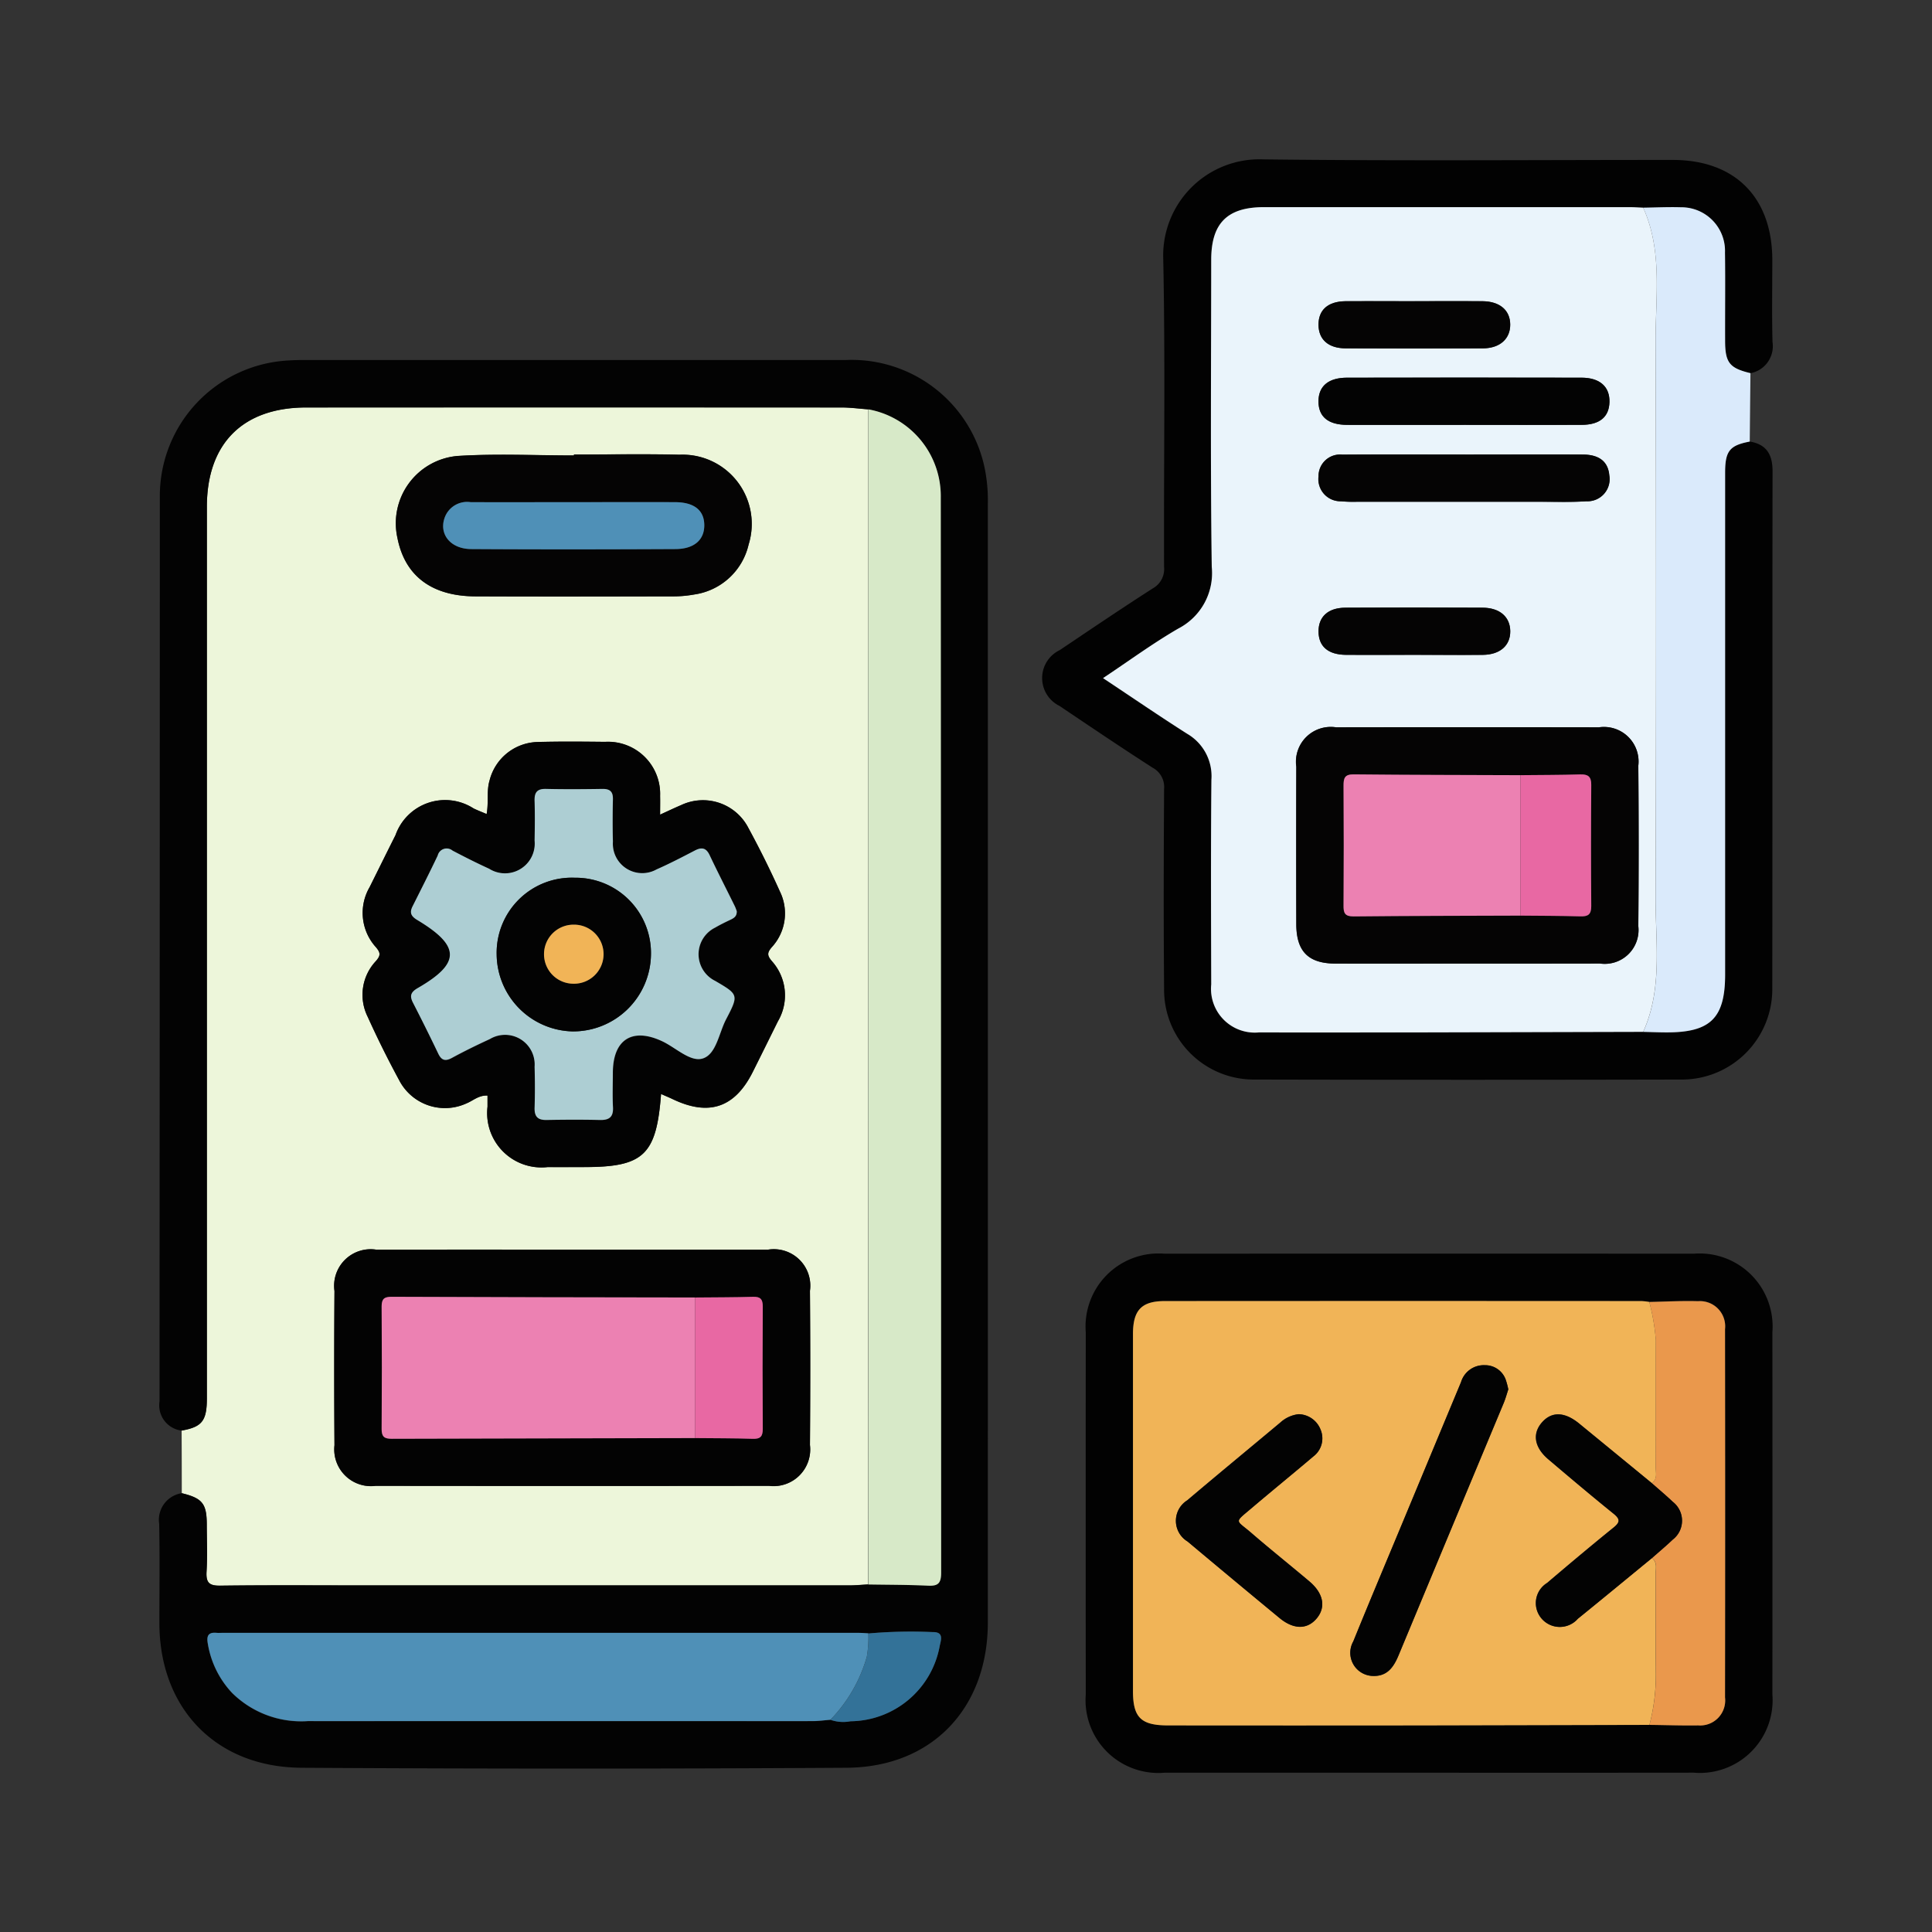<svg xmlns="http://www.w3.org/2000/svg" xmlns:xlink="http://www.w3.org/1999/xlink" width="96" height="96" viewBox="0 0 96 96">
  <rect x="0" y="0" width="96" height="96" fill="#333333" stroke="none"/>
  <defs>
    <clipPath id="clip-path">
      <rect id="Rectángulo_36566" data-name="Rectángulo 36566" width="96" height="96" fill="#fff" stroke="#707070" stroke-width="1"/>
    </clipPath>
  </defs>
  <g id="Grupo_85709" data-name="Grupo 85709" clip-path="url(#clip-path)">
    <g id="Grupo_85710" data-name="Grupo 85710" transform="translate(60.027 359.04)">
      <path id="Trazado_126691" data-name="Trazado 126691" d="M-48.574-257.864q0-1.558-.008-3.116c1.014-.181,1.253-.483,1.253-1.609q0-22.144,0-44.288c0-3.151,1.788-4.94,4.94-4.94q13.3,0,26.6,0c.441,0,.882.061,1.322.093q0,24.115,0,48.229,0,5.081-.012,10.161c-.31.016-.621.047-.932.047q-12,0-23.994,0c-2.423,0-4.846-.018-7.268.013-.562.008-.707-.166-.676-.7.045-.779.015-1.563.011-2.344C-47.335-257.347-47.554-257.616-48.574-257.864ZM-24.76-277.7c.245.108.409.176.57.253,1.807.868,3.1.433,3.99-1.351.42-.837.833-1.677,1.249-2.515a2.543,2.543,0,0,0-.3-2.985c-.235-.277-.248-.412-.006-.695a2.473,2.473,0,0,0,.4-2.774c-.479-1.067-1-2.117-1.56-3.146a2.539,2.539,0,0,0-3.35-1.137c-.329.139-.652.295-1.039.471,0-.362.006-.647,0-.932a2.59,2.59,0,0,0-2.726-2.685c-1.121-.012-2.244-.023-3.364.008a2.525,2.525,0,0,0-2.384,1.911c-.159.538-.037,1.088-.146,1.669-.228-.1-.441-.18-.647-.278a2.613,2.613,0,0,0-3.882,1.324c-.432.86-.858,1.723-1.287,2.585A2.537,2.537,0,0,0-38.93-285c.236.278.243.413,0,.693a2.445,2.445,0,0,0-.406,2.77q.722,1.6,1.561,3.144a2.56,2.56,0,0,0,3.352,1.153c.328-.133.6-.409,1.04-.385,0,.194,0,.374,0,.553a2.7,2.7,0,0,0,2.993,3c.6.005,1.2,0,1.8,0C-25.63-274.067-24.988-274.662-24.76-277.7Zm-4.379,7.736q-4.886,0-9.773,0a1.816,1.816,0,0,0-2.076,2.054q-.024,3.831,0,7.662a1.826,1.826,0,0,0,2.046,2.02q9.772.011,19.545,0a1.822,1.822,0,0,0,2.035-2.03q.032-3.831,0-7.662a1.813,1.813,0,0,0-2.086-2.044Q-24.292-269.97-29.139-269.966Zm.051-39.509v.046c-1.93,0-3.865-.1-5.787.026a3.355,3.355,0,0,0-2.985,4.076c.371,1.879,1.7,2.888,3.868,2.9,3.26.014,6.521.007,9.782,0a5.781,5.781,0,0,0,1.089-.092,3.244,3.244,0,0,0,2.714-2.488,3.44,3.44,0,0,0-3.438-4.457C-25.592-309.51-27.341-309.475-29.088-309.475Z" transform="translate(-2.42 -26.979)" fill="#edf6da"/>
      <path id="Trazado_126692" data-name="Trazado 126692" d="M-50.994-263.016c1.02.248,1.239.517,1.245,1.553,0,.782.034,1.565-.011,2.344-.031.534.114.707.676.7,2.422-.032,4.846-.013,7.268-.013q12,0,23.994,0c.311,0,.621-.031.932-.047.988.017,1.978.013,2.965.06.5.024.658-.107.658-.64q-.024-26.713-.018-53.426a4.382,4.382,0,0,0-3.6-4.385c-.441-.032-.882-.093-1.322-.093q-13.3-.008-26.6,0c-3.153,0-4.94,1.789-4.94,4.94q0,22.144,0,44.288c0,1.127-.239,1.428-1.253,1.609a1.263,1.263,0,0,1-1.1-1.449q.012-22.494.015-44.988A6.741,6.741,0,0,1-45.7-319.3c.234-.015.469-.023.7-.023q13.5,0,26.992,0a6.752,6.752,0,0,1,6.991,5.854,8.035,8.035,0,0,1,.075,1.324q.005,27.776,0,55.551c0,4.263-2.775,7.2-7.03,7.221q-13.534.083-27.07,0c-4.256-.023-7.06-2.951-7.065-7.189,0-1.643.023-3.287-.01-4.929A1.337,1.337,0,0,1-50.994-263.016Zm32.229,11.259a1.911,1.911,0,0,0,1,.073,4.552,4.552,0,0,0,4.425-3.707c.055-.3.251-.738-.348-.724a23.947,23.947,0,0,0-3.193.069c-.182-.008-.364-.023-.546-.023H-48.946c-.1,0-.209.009-.313,0-.462-.046-.511.19-.437.574a4.662,4.662,0,0,0,1.2,2.41,4.883,4.883,0,0,0,3.767,1.4q12.552-.005,25.105,0C-19.336-251.694-19.051-251.735-18.765-251.757Z" transform="translate(0 -21.828)" fill="#030303"/>
      <path id="Trazado_126693" data-name="Trazado 126693" d="M122.931-337.1c.836.139,1.134.65,1.132,1.474-.013,8.555,0,17.11-.013,25.666a4.494,4.494,0,0,1-4.565,4.562q-10.563.024-21.127,0a4.458,4.458,0,0,1-4.529-4.5c-.028-3.312-.02-6.625,0-9.937a1.087,1.087,0,0,0-.575-1.061c-1.556-1-3.088-2.034-4.621-3.067a1.541,1.541,0,0,1,.014-2.775c1.534-1.032,3.066-2.068,4.622-3.066a1.1,1.1,0,0,0,.559-1.071c-.019-5.086.063-10.174-.04-15.258a4.783,4.783,0,0,1,4.974-4.988c6.78.082,13.563.026,20.344.028,3.093,0,4.943,1.864,4.945,4.975,0,1.356-.026,2.713.01,4.069a1.369,1.369,0,0,1-1.1,1.555c-1.045-.25-1.257-.52-1.259-1.622,0-1.458.014-2.915-.006-4.372a2.168,2.168,0,0,0-2.194-2.248c-.623-.02-1.248.012-1.871.02-.234-.009-.468-.027-.7-.027q-9.075,0-18.15,0c-1.817,0-2.612.8-2.613,2.62,0,5.085-.044,10.171.027,15.255a3.1,3.1,0,0,1-1.665,3.066c-1.268.735-2.456,1.609-3.737,2.461,1.449.962,2.8,1.889,4.185,2.768a2.434,2.434,0,0,1,1.2,2.282c-.032,3.39-.019,6.78-.009,10.17a2.174,2.174,0,0,0,2.376,2.384c2.764.011,5.528.007,8.293,0q5.4-.008,10.794-.027c.39.009.78.026,1.17.026,2.18,0,2.9-.716,2.9-2.884q0-12.464,0-24.929C121.708-336.634,121.932-336.908,122.931-337.1Z" transform="translate(-96.013)" fill="#020202"/>
      <path id="Trazado_126694" data-name="Trazado 126694" d="M111.72-151.939q-6.573,0-13.146,0a3.616,3.616,0,0,1-3.912-3.889q-.007-9,0-18a3.628,3.628,0,0,1,3.914-3.9q13.146-.008,26.293,0a3.628,3.628,0,0,1,3.911,3.9q.007,9,0,18a3.615,3.615,0,0,1-3.913,3.887Q118.293-151.934,111.72-151.939Zm10.945-23.395a3.368,3.368,0,0,0-.386-.043q-11.845,0-23.69,0c-1.155,0-1.579.453-1.58,1.637q0,8.875,0,17.748c0,1.313.4,1.7,1.74,1.7q6.294,0,12.588,0,5.668-.006,11.335-.026c.807.009,1.615.039,2.421.021a1.243,1.243,0,0,0,1.335-1.391q.013-9.147,0-18.295a1.253,1.253,0,0,0-1.345-1.392C124.279-175.4,123.472-175.349,122.665-175.333Z" transform="translate(-100.738 -119.016)" fill="#020202"/>
      <path id="Trazado_126695" data-name="Trazado 126695" d="M182.991-343.518c.624-.008,1.249-.04,1.871-.02a2.168,2.168,0,0,1,2.194,2.248c.02,1.457,0,2.915.006,4.372,0,1.1.214,1.372,1.259,1.622q-.018,1.7-.035,3.4c-1,.191-1.223.466-1.223,1.545q0,12.464,0,24.929c0,2.168-.722,2.886-2.9,2.884-.39,0-.78-.017-1.17-.026.972-2.156.608-4.444.615-6.683q.046-13.794,0-27.587C183.6-339.074,183.963-341.362,182.991-343.518Z" transform="translate(-161.369 -5.203)" fill="#daeafb"/>
      <path id="Trazado_126696" data-name="Trazado 126696" d="M60.2-311.507a4.382,4.382,0,0,1,3.6,4.385q.013,26.713.018,53.426c0,.533-.161.664-.658.64-.987-.047-1.976-.043-2.965-.06q.006-5.081.012-10.161Q60.2-287.392,60.2-311.507Z" transform="translate(-77.08 -27.193)" fill="#d7e9c8"/>
      <path id="Trazado_126697" data-name="Trazado 126697" d="M-5.086-241.352c-.227,3.04-.87,3.635-3.829,3.635-.6,0-1.2,0-1.8,0a2.7,2.7,0,0,1-2.993-3c0-.18,0-.359,0-.553-.435-.024-.712.252-1.04.385a2.56,2.56,0,0,1-3.352-1.153q-.835-1.543-1.561-3.144a2.445,2.445,0,0,1,.406-2.77c.244-.279.236-.415,0-.693a2.538,2.538,0,0,1-.312-2.983c.429-.861.854-1.725,1.287-2.585A2.613,2.613,0,0,1-14.4-255.54c.206.1.419.181.647.278.109-.581-.013-1.131.146-1.669a2.526,2.526,0,0,1,2.384-1.911c1.121-.031,2.243-.019,3.364-.008a2.59,2.59,0,0,1,2.726,2.685c.007.285,0,.57,0,.932.387-.176.71-.331,1.039-.471a2.539,2.539,0,0,1,3.35,1.137c.557,1.029,1.081,2.079,1.56,3.146a2.473,2.473,0,0,1-.4,2.774c-.242.282-.229.417.006.695a2.543,2.543,0,0,1,.3,2.985c-.416.838-.83,1.678-1.249,2.515-.895,1.784-2.184,2.219-3.99,1.351C-4.677-241.176-4.842-241.244-5.086-241.352Zm3.761-9.086c-.027-.068-.058-.167-.1-.26-.414-.84-.84-1.673-1.242-2.519-.179-.378-.407-.4-.745-.219-.622.325-1.247.649-1.889.932a1.461,1.461,0,0,1-2.17-1.376c-.019-.7-.015-1.408,0-2.112.008-.367-.138-.516-.506-.512-.939.012-1.878.02-2.816,0-.459-.012-.584.189-.569.611.023.651.017,1.3,0,1.955a1.478,1.478,0,0,1-2.26,1.4c-.614-.282-1.219-.586-1.817-.9a.457.457,0,0,0-.737.245c-.4.846-.826,1.681-1.246,2.517-.158.314-.093.492.231.686,2.152,1.291,2.159,2.149.028,3.379-.357.206-.417.391-.236.742q.645,1.247,1.249,2.516c.159.332.344.395.675.217.618-.332,1.248-.644,1.886-.937a1.472,1.472,0,0,1,2.227,1.375c.017.677.02,1.356,0,2.033-.015.435.15.618.588.611.886-.014,1.773-.018,2.659,0,.461.01.671-.147.647-.633-.029-.572-.009-1.147-.006-1.72.006-1.651.974-2.251,2.458-1.556.677.318,1.4,1.051,2.016.851.667-.216.795-1.258,1.151-1.941.638-1.223.619-1.233-.541-1.912a1.475,1.475,0,0,1,0-2.648c.247-.144.5-.27.763-.392C-1.462-250.094-1.312-250.182-1.325-250.439Z" transform="translate(-22.094 -63.33)" fill="#030303"/>
      <path id="Trazado_126698" data-name="Trazado 126698" d="M-12.546-178.368q4.847,0,9.694,0a1.813,1.813,0,0,1,2.086,2.044q.028,3.831,0,7.662a1.822,1.822,0,0,1-2.035,2.03q-9.773.012-19.545,0a1.826,1.826,0,0,1-2.046-2.02q-.03-3.831,0-7.662a1.816,1.816,0,0,1,2.076-2.054Q-17.432-178.373-12.546-178.368Zm6.067,2.378q-7.535-.014-15.071-.035c-.362,0-.5.094-.5.479q.024,3.046,0,6.092c0,.379.13.485.5.484q7.536-.029,15.071-.035c.959.01,1.919.006,2.878.036.379.012.491-.128.489-.494q-.018-3.036,0-6.073c0-.371-.115-.5-.49-.489C-4.56-176-5.52-176-6.479-175.99Z" transform="translate(-19.014 -118.578)" fill="#030303"/>
      <path id="Trazado_126699" data-name="Trazado 126699" d="M-5.772-304.375c1.748,0,3.5-.035,5.243.008a3.44,3.44,0,0,1,3.438,4.457A3.244,3.244,0,0,1,.2-297.421a5.781,5.781,0,0,1-1.089.092c-3.261.007-6.521.014-9.782,0-2.173-.009-3.5-1.019-3.868-2.9a3.355,3.355,0,0,1,2.985-4.076c1.922-.121,3.857-.026,5.787-.026Zm.019,2.367c-1.718,0-3.436.006-5.154,0a1.184,1.184,0,0,0-1.294.784c-.284.81.294,1.54,1.319,1.547,3.384.025,6.768.02,10.153,0,.935,0,1.439-.464,1.433-1.195S.2-302-.754-302.007C-2.42-302.014-4.086-302.009-5.753-302.008Z" transform="translate(-25.737 -32.08)" fill="#050404"/>
      <path id="Trazado_126700" data-name="Trazado 126700" d="M-13.548-113.329c-.285.022-.571.063-.856.063q-12.553.005-25.105,0a4.883,4.883,0,0,1-3.767-1.4,4.662,4.662,0,0,1-1.2-2.41c-.074-.384-.024-.62.437-.574.1.01.208,0,.313,0h31.518c.182,0,.364.015.546.023a5.567,5.567,0,0,1-.075,1.16A7.4,7.4,0,0,1-13.548-113.329Z" transform="translate(-5.217 -160.256)" fill="#4f90b7"/>
      <path id="Trazado_126701" data-name="Trazado 126701" d="M54.209-113.458a7.4,7.4,0,0,0,1.809-3.128,5.567,5.567,0,0,0,.075-1.16,23.951,23.951,0,0,1,3.193-.069c.6-.014.4.427.348.724a4.552,4.552,0,0,1-4.425,3.707A1.911,1.911,0,0,1,54.209-113.458Z" transform="translate(-72.974 -160.127)" fill="#337298"/>
      <path id="Trazado_126702" data-name="Trazado 126702" d="M124.247-343.521c.972,2.156.608,4.444.615,6.683q.046,13.794,0,27.587c-.008,2.239.357,4.527-.615,6.683q-5.4.014-10.794.027c-2.764,0-5.528.009-8.293,0a2.174,2.174,0,0,1-2.376-2.384c-.01-3.39-.024-6.78.009-10.17a2.434,2.434,0,0,0-1.2-2.282c-1.383-.879-2.736-1.806-4.185-2.768,1.281-.852,2.469-1.726,3.737-2.461a3.1,3.1,0,0,0,1.665-3.066c-.071-5.084-.029-10.17-.027-15.255,0-1.823.8-2.619,2.613-2.62q9.075,0,18.15,0C123.779-343.548,124.013-343.53,124.247-343.521Zm-8.8,37.559c2.215,0,4.43.006,6.645,0a1.68,1.68,0,0,0,1.912-1.853q.034-3.987,0-7.975a1.72,1.72,0,0,0-1.96-1.908q-6.528-.013-13.056,0a1.73,1.73,0,0,0-1.981,1.953q-.012,3.909,0,7.819c0,1.362.6,1.96,1.95,1.965C111.125-305.957,113.288-305.962,115.451-305.962Zm-.054-25.292v0c-2.032,0-4.064-.01-6.1.005a1.071,1.071,0,0,0-1.182,1.085,1.1,1.1,0,0,0,1.118,1.233,6.536,6.536,0,0,0,.78.024q4.572,0,9.145,0c.756,0,1.513.026,2.265-.025a1.1,1.1,0,0,0,1.14-1.283c-.058-.671-.482-1.032-1.308-1.038C119.306-331.264,117.352-331.254,115.4-331.254Zm.01-1.475c1.928,0,3.857.007,5.785,0,.9,0,1.362-.4,1.381-1.131.02-.76-.475-1.211-1.389-1.212q-5.823-.011-11.647,0c-.929,0-1.424.427-1.422,1.181s.48,1.159,1.43,1.163C111.5-332.724,113.453-332.729,115.408-332.729ZM112.839-321.3c1.148,0,2.3.01,3.443,0,.855-.01,1.366-.468,1.359-1.177s-.522-1.162-1.38-1.166q-3.4-.016-6.807,0c-.865,0-1.344.452-1.339,1.186s.471,1.147,1.359,1.156C110.6-321.293,111.717-321.3,112.839-321.3Zm.063-17.571c-1.148,0-2.3-.01-3.443,0-.881.01-1.347.429-1.344,1.169s.487,1.169,1.354,1.173q3.4.017,6.807,0c.853,0,1.368-.474,1.364-1.182s-.513-1.151-1.374-1.16C115.145-338.883,114.023-338.874,112.9-338.873Z" transform="translate(-102.625 -5.2)" fill="#eaf4fb"/>
      <path id="Trazado_126703" data-name="Trazado 126703" d="M127.814-149.171q-5.667.013-11.335.026-6.294.007-12.588,0c-1.34,0-1.739-.389-1.74-1.7q0-8.874,0-17.748c0-1.185.425-1.637,1.58-1.637q11.845-.008,23.69,0a3.367,3.367,0,0,1,.386.043,10.559,10.559,0,0,1,.325,1.9c-.006,2.1,0,4.21-.006,6.315,0,.273.1.582-.189.792q-1.809-1.483-3.619-2.966c-.732-.6-1.37-.61-1.858-.045s-.364,1.235.327,1.822c1.072.909,2.146,1.816,3.239,2.7.333.269.338.422,0,.693-1.113.9-2.209,1.822-3.3,2.75a1.174,1.174,0,0,0-.368,1.645,1.191,1.191,0,0,0,1.893.135c1.233-1,2.454-2.008,3.681-3.014.286.209.188.517.189.79.008,1.659-.011,3.318.01,4.976A9.838,9.838,0,0,1,127.814-149.171ZM120.8-165.842a3.8,3.8,0,0,0-.132-.493,1.086,1.086,0,0,0-1.03-.706,1.181,1.181,0,0,0-1.186.84q-1.423,3.418-2.845,6.837c-.838,2.015-1.687,4.026-2.509,6.048a1.15,1.15,0,0,0,.947,1.715c.721.037,1.047-.412,1.3-1.017q2.6-6.265,5.217-12.519C120.662-165.375,120.729-165.625,120.8-165.842Zm-10.414,1.23a1.618,1.618,0,0,0-.918.417c-1.54,1.288-3.089,2.565-4.621,3.861a1.2,1.2,0,0,0,.016,2.046q2.274,1.914,4.567,3.8c.707.585,1.389.58,1.858.01.454-.552.325-1.238-.371-1.826-.955-.808-1.935-1.587-2.882-2.406-.789-.683-.881-.48.019-1.246,1.013-.861,2.045-1.7,3.059-2.56a1.123,1.123,0,0,0,.355-1.34A1.2,1.2,0,0,0,110.388-164.611Z" transform="translate(-105.881 -124.16)" fill="#f1b457"/>
      <path id="Trazado_126704" data-name="Trazado 126704" d="M183.968-149.167a9.839,9.839,0,0,0,.322-2.522c-.021-1.658,0-3.317-.01-4.976,0-.272.1-.581-.19-.79.345-.305.7-.6,1.033-.919a1.187,1.187,0,0,0,0-1.882c-.335-.316-.688-.613-1.033-.919.286-.21.188-.519.189-.792.007-2.1,0-4.21.006-6.315a10.56,10.56,0,0,0-.325-1.9c.806-.015,1.613-.062,2.418-.037a1.253,1.253,0,0,1,1.345,1.392q.013,9.148,0,18.295a1.243,1.243,0,0,1-1.335,1.391C185.583-149.128,184.776-149.158,183.968-149.167Z" transform="translate(-162.035 -124.164)" fill="#ea984c"/>
      <path id="Trazado_126705" data-name="Trazado 126705" d="M3.956-245.291c.013.257-.136.345-.31.427-.258.122-.516.248-.763.392a1.475,1.475,0,0,0,0,2.648c1.161.679,1.18.689.541,1.912-.356.683-.484,1.725-1.151,1.941-.614.2-1.339-.533-2.016-.851-1.483-.7-2.452-.1-2.458,1.556,0,.574-.023,1.148.006,1.72.024.487-.186.644-.647.633-.886-.02-1.773-.016-2.659,0-.438.007-.6-.176-.588-.611.023-.677.02-1.356,0-2.033a1.472,1.472,0,0,0-2.227-1.375c-.638.293-1.268.6-1.886.937-.331.178-.516.115-.675-.217q-.607-1.267-1.249-2.516c-.182-.351-.121-.536.236-.742,2.131-1.23,2.124-2.088-.028-3.379-.323-.194-.389-.372-.231-.686.42-.837.844-1.672,1.246-2.517a.457.457,0,0,1,.737-.245c.6.315,1.2.619,1.817.9a1.478,1.478,0,0,0,2.26-1.4c.013-.652.02-1.3,0-1.955-.015-.422.109-.623.569-.611.938.023,1.877.015,2.816,0,.368,0,.514.144.506.512-.015.7-.018,1.408,0,2.112a1.461,1.461,0,0,0,2.17,1.376c.642-.283,1.267-.607,1.889-.932.338-.177.566-.158.745.219.4.846.828,1.679,1.242,2.519C3.9-245.458,3.929-245.359,3.956-245.291Zm-8.04-1.658a3.735,3.735,0,0,0-3.888,3.818A3.864,3.864,0,0,0-4.2-239.313,3.869,3.869,0,0,0-.306-243.1,3.743,3.743,0,0,0-4.084-246.949Z" transform="translate(-27.375 -68.477)" fill="#adced3"/>
      <path id="Trazado_126706" data-name="Trazado 126706" d="M-1.32-163.874q-7.536.014-15.071.035c-.368,0-.5-.1-.5-.484q.022-3.046,0-6.092c0-.384.137-.48.5-.479q7.535.028,15.071.035Q-1.32-167.366-1.32-163.874Z" transform="translate(-24.173 -123.709)" fill="#ec81b2"/>
      <path id="Trazado_126707" data-name="Trazado 126707" d="M32.757-163.876q0-3.492,0-6.984c.959-.01,1.919-.006,2.878-.035.374-.012.492.118.49.489q-.021,3.036,0,6.073c0,.366-.111.506-.489.494C34.676-163.87,33.716-163.866,32.757-163.876Z" transform="translate(-58.25 -123.707)" fill="#e868a3"/>
      <path id="Trazado_126708" data-name="Trazado 126708" d="M-.632-296.806c1.666,0,3.332-.005,5,0,.953,0,1.452.4,1.459,1.136s-.5,1.19-1.433,1.195c-3.384.017-6.768.021-10.153,0-1.025-.008-1.6-.737-1.319-1.547a1.184,1.184,0,0,1,1.294-.784C-4.068-296.8-2.35-296.806-.632-296.806Z" transform="translate(-30.858 -37.282)" fill="#4f90b7"/>
      <path id="Trazado_126709" data-name="Trazado 126709" d="M136.462-249.4c-2.163,0-4.326.005-6.489,0-1.351,0-1.946-.6-1.95-1.965q-.01-3.909,0-7.819A1.73,1.73,0,0,1,130-261.141q6.528-.011,13.056,0a1.72,1.72,0,0,1,1.96,1.908q.032,3.987,0,7.975a1.68,1.68,0,0,1-1.912,1.853C140.892-249.4,138.677-249.4,136.462-249.4Zm2.69-9.36c-2.762-.01-5.524-.012-8.286-.04-.451,0-.5.2-.5.563q.017,2.972,0,5.943c0,.377.06.557.5.552,2.762-.029,5.524-.03,8.286-.04.989.01,1.979.008,2.968.037.384.011.559-.078.554-.512q-.029-3.009,0-6.019c0-.422-.164-.533-.555-.522C141.13-258.771,140.14-258.772,139.151-258.762Z" transform="translate(-123.635 -61.76)" fill="#050404"/>
      <path id="Trazado_126710" data-name="Trazado 126710" d="M138.833-304.351c1.954,0,3.908-.01,5.862,0,.826.006,1.249.367,1.308,1.038a1.1,1.1,0,0,1-1.14,1.283c-.752.051-1.51.025-2.265.025q-4.572,0-9.145,0a6.536,6.536,0,0,1-.78-.024,1.1,1.1,0,0,1-1.118-1.233,1.071,1.071,0,0,1,1.182-1.085c2.032-.015,4.064-.005,6.1-.005Z" transform="translate(-126.061 -32.103)" fill="#050404"/>
      <path id="Trazado_126711" data-name="Trazado 126711" d="M138.843-314.193c-1.954,0-3.909.005-5.863,0-.95,0-1.428-.4-1.43-1.163s.493-1.18,1.422-1.181q5.824-.009,11.647,0c.914,0,1.409.452,1.389,1.212-.019.734-.48,1.127-1.381,1.131C142.7-314.186,140.772-314.192,138.843-314.193Z" transform="translate(-126.061 -23.736)" fill="#030303"/>
      <path id="Trazado_126712" data-name="Trazado 126712" d="M136.275-277.764c-1.121,0-2.243.009-3.364,0-.888-.01-1.354-.419-1.359-1.156s.474-1.182,1.339-1.186q3.4-.018,6.807,0c.858,0,1.373.459,1.38,1.166s-.5,1.167-1.359,1.177C138.57-277.753,137.422-277.764,136.275-277.764Z" transform="translate(-126.061 -48.738)" fill="#050404"/>
      <path id="Trazado_126713" data-name="Trazado 126713" d="M136.336-328.648c1.121,0,2.243-.009,3.364,0,.861.009,1.371.453,1.374,1.16s-.512,1.178-1.364,1.182q-3.4.018-6.807,0c-.867,0-1.352-.445-1.354-1.173s.464-1.159,1.344-1.169C134.041-328.657,135.189-328.647,136.336-328.648Z" transform="translate(-126.06 -15.426)" fill="#050404"/>
      <path id="Trazado_126714" data-name="Trazado 126714" d="M144.5-158.851c-.073.217-.14.467-.239.7q-2.608,6.259-5.217,12.519c-.251.6-.577,1.054-1.3,1.017a1.15,1.15,0,0,1-.947-1.715c.821-2.022,1.671-4.033,2.509-6.048q1.422-3.419,2.845-6.837a1.181,1.181,0,0,1,1.186-.84,1.086,1.086,0,0,1,1.03.706A3.8,3.8,0,0,1,144.5-158.851Z" transform="translate(-129.58 -131.151)" fill="#030303"/>
      <path id="Trazado_126715" data-name="Trazado 126715" d="M115.053-152.3a1.2,1.2,0,0,1,1.082.76,1.123,1.123,0,0,1-.355,1.34c-1.014.861-2.046,1.7-3.059,2.56-.9.766-.808.564-.019,1.246.946.819,1.927,1.6,2.882,2.406.7.589.825,1.275.371,1.826-.469.57-1.151.575-1.858-.01q-2.29-1.894-4.567-3.8a1.2,1.2,0,0,1-.016-2.046c1.533-1.3,3.082-2.574,4.621-3.861A1.618,1.618,0,0,1,115.053-152.3Z" transform="translate(-110.546 -136.469)" fill="#030303"/>
      <path id="Trazado_126716" data-name="Trazado 126716" d="M171.739-148.846c.345.305.7.6,1.033.919a1.187,1.187,0,0,1,0,1.882c-.334.317-.688.613-1.033.919-1.226,1.005-2.448,2.016-3.681,3.014a1.191,1.191,0,0,1-1.893-.135,1.174,1.174,0,0,1,.368-1.645c1.09-.928,2.186-1.849,3.3-2.75.335-.271.33-.423,0-.693-1.094-.883-2.167-1.79-3.239-2.7-.691-.586-.8-1.269-.327-1.822s1.126-.553,1.858.045Q169.931-150.332,171.739-148.846Z" transform="translate(-149.682 -136.491)" fill="#030303"/>
      <path id="Trazado_126717" data-name="Trazado 126717" d="M5.223-237.293A3.743,3.743,0,0,1,9-233.442a3.869,3.869,0,0,1-3.89,3.784,3.864,3.864,0,0,1-3.777-3.818A3.735,3.735,0,0,1,5.223-237.293Zm-.055,2.331a1.466,1.466,0,0,0-1.48,1.483,1.464,1.464,0,0,0,1.44,1.451,1.47,1.47,0,0,0,1.519-1.45A1.467,1.467,0,0,0,5.168-234.962Z" transform="translate(-36.682 -78.132)" fill="#030303"/>
      <path id="Trazado_126718" data-name="Trazado 126718" d="M144.293-246.653c-2.762.01-5.524.011-8.286.04-.443,0-.506-.175-.5-.552q.021-2.972,0-5.943c0-.368.048-.568.5-.563,2.762.029,5.524.03,8.286.04Q144.291-250.142,144.293-246.653Z" transform="translate(-128.774 -66.891)" fill="#ec81b2"/>
      <path id="Trazado_126719" data-name="Trazado 126719" d="M163.523-246.649q0-3.489,0-6.978c.989-.01,1.979-.008,2.968-.038.392-.012.559.1.555.522q-.024,3.009,0,6.019c0,.434-.17.523-.554.512C165.5-246.641,164.512-246.639,163.523-246.649Z" transform="translate(-148.004 -66.895)" fill="#e868a3"/>
      <path id="Trazado_126720" data-name="Trazado 126720" d="M10.317-229.859a1.467,1.467,0,0,1,1.479,1.484,1.47,1.47,0,0,1-1.519,1.45,1.464,1.464,0,0,1-1.44-1.451A1.466,1.466,0,0,1,10.317-229.859Z" transform="translate(-41.832 -83.235)" fill="#f1b457"/>
    </g>
  </g>
</svg>
